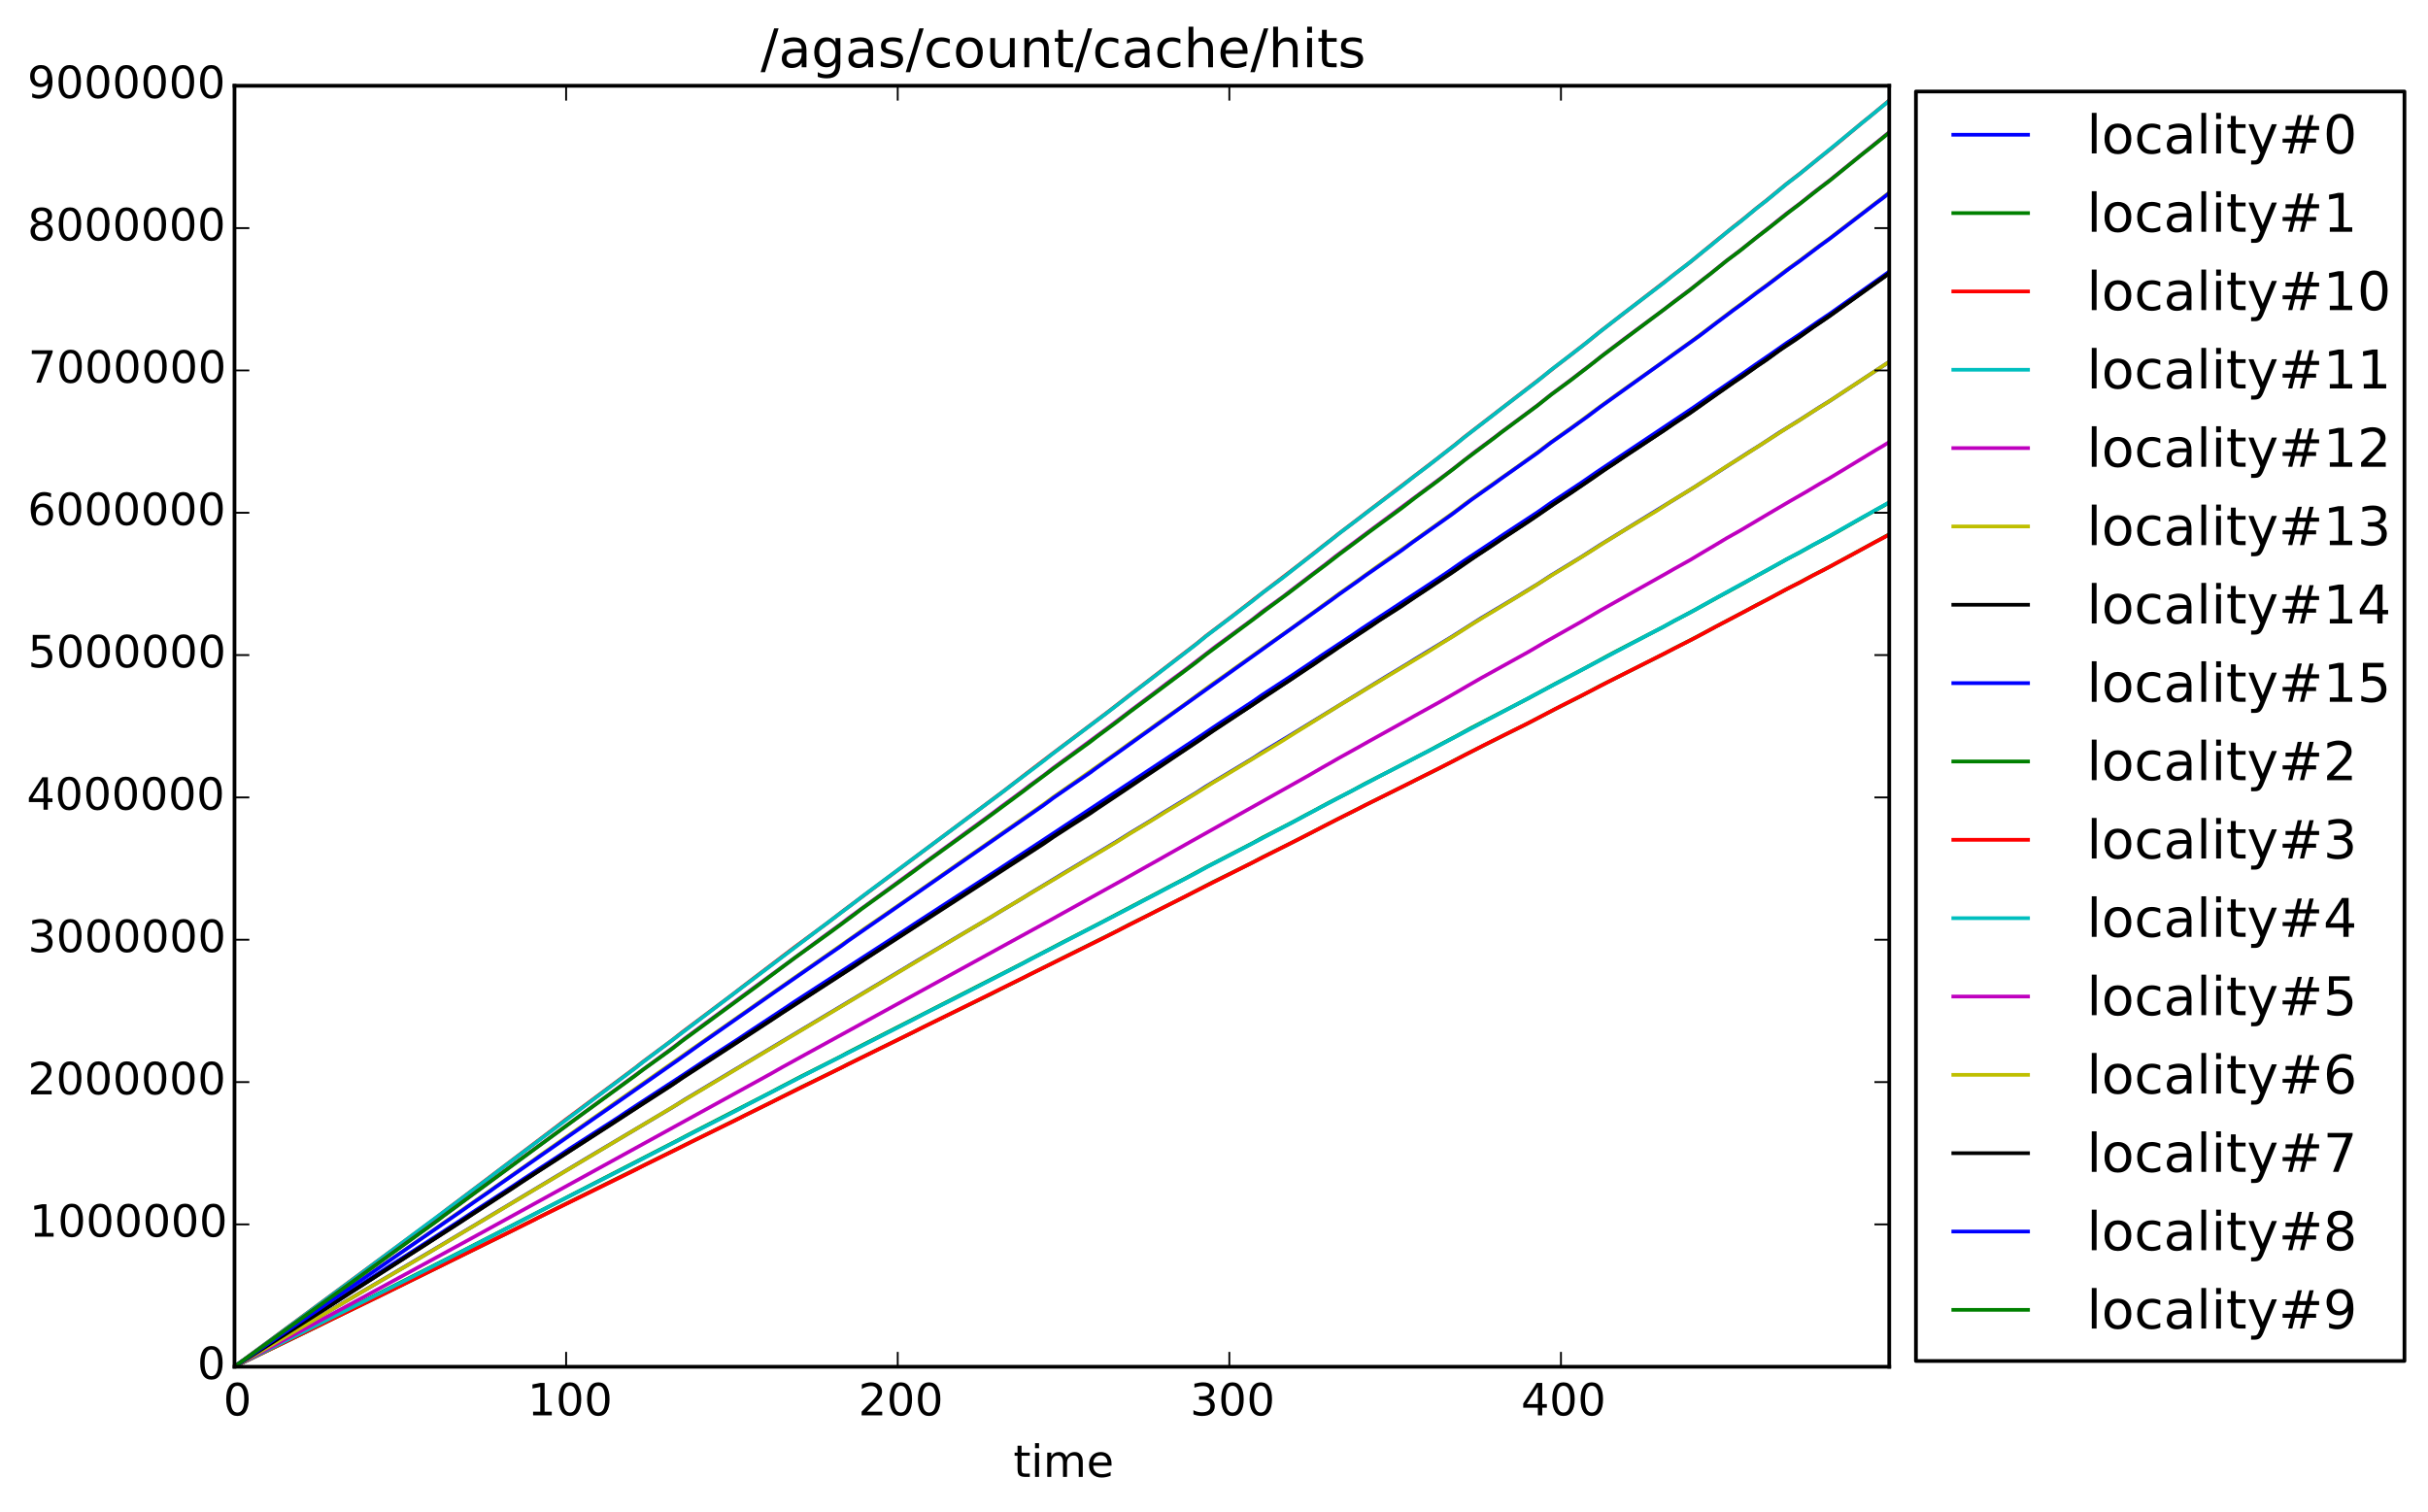 <?xml version="1.0" encoding="utf-8" standalone="no"?>
<!DOCTYPE svg PUBLIC "-//W3C//DTD SVG 1.1//EN"
  "http://www.w3.org/Graphics/SVG/1.1/DTD/svg11.dtd">
<!-- Created with matplotlib (http://matplotlib.org/) -->
<svg height="408pt" version="1.1" viewBox="0 0 655 408" width="655pt" xmlns="http://www.w3.org/2000/svg" xmlns:xlink="http://www.w3.org/1999/xlink">
 <defs>
  <style type="text/css">
*{stroke-linecap:butt;stroke-linejoin:round;}
  </style>
 </defs>
 <g id="figure_1">
  <g id="patch_1">
   <path d="
M0 408.169
L655.85 408.169
L655.85 0
L0 0
z
" style="fill:#ffffff;"/>
  </g>
  <g id="axes_1">
   <g id="patch_2">
    <path d="
M63.261 368.742
L509.661 368.742
L509.661 23.142
L63.261 23.142
z
" style="fill:#ffffff;"/>
   </g>
   <g id="line2d_1">
    <path clip-path="url(#p3f6fae7697)" d="
M63.261 368.611
L65.945 366.802
L69.523 364.489
L105.307 341.44
L108.885 339.161
L116.937 333.977
L124.988 328.737
L127.672 326.948
L138.407 319.968
L141.091 318.163
L150.931 311.752
L153.615 309.95
L167.034 301.328
L168.823 300.106
L173.296 297.178
L184.031 290.182
L190.293 286.037
L199.239 280.268
L201.923 278.465
L211.763 271.976
L214.447 270.175
L243.968 251.05
L247.547 248.698
L268.122 235.367
L283.33 225.371
L324.481 198.159
L327.165 196.342
L329.849 194.554
L337.9 189.295
L340.584 187.428
L347.741 182.755
L353.108 179.167
L356.687 176.722
L364.738 171.406
L367.422 169.559
L387.997 156.046
L390.681 154.244
L393.365 152.372
L395.154 151.154
L403.205 145.818
L405.889 144.017
L414.835 138.153
L418.413 135.643
L426.464 130.312
L430.937 127.22
L456.88 109.905
L463.143 105.56
L470.299 100.652
L473.878 98.143
L477.456 95.698
L481.929 92.556
L485.507 90.189
L490.875 86.476
L493.559 84.687
L509.661 73.272
L509.661 73.272" style="fill:none;stroke:#0000ff;stroke-linecap:square;"/>
   </g>
   <g id="line2d_2">
    <path clip-path="url(#p3f6fae7697)" d="
M63.261 368.715
L124.988 337.404
L128.566 335.562
L183.136 307.505
L186.715 305.63
L208.185 294.588
L210.868 293.162
L216.236 290.366
L226.971 284.943
L228.76 283.964
L239.495 278.476
L276.173 259.746
L277.963 258.776
L283.33 255.997
L286.909 254.122
L295.854 249.529
L303.906 245.297
L309.273 242.484
L312.852 240.612
L315.535 239.191
L320.008 236.872
L325.376 233.959
L337.9 227.487
L340.584 225.998
L348.635 221.86
L352.214 219.926
L354.897 218.512
L358.476 216.574
L364.738 213.34
L368.316 211.395
L374.578 208.181
L385.313 202.626
L388.892 200.699
L392.47 198.823
L396.943 196.372
L412.151 188.486
L413.94 187.512
L415.729 186.551
L419.308 184.61
L425.57 181.325
L430.043 178.934
L433.621 176.985
L436.305 175.561
L438.989 174.161
L448.829 169.07
L451.513 167.586
L456.88 164.744
L463.143 161.278
L466.721 159.338
L468.51 158.362
L470.299 157.388
L473.878 155.384
L477.456 153.432
L481.929 150.914
L485.507 149.052
L489.086 147.05
L493.559 144.675
L506.083 137.565
L507.872 136.597
L509.661 135.566
L509.661 135.566" style="fill:none;stroke:#008000;stroke-linecap:square;"/>
   </g>
   <g id="line2d_3">
    <path clip-path="url(#p3f6fae7697)" d="
M63.261 368.713
L117.831 328.416
L120.515 326.334
L125.882 322.295
L150.036 304.052
L152.72 301.991
L171.507 288.008
L173.296 286.581
L181.347 280.62
L184.031 278.494
L197.45 268.438
L201.028 265.682
L211.763 257.518
L214.447 255.481
L223.393 248.874
L227.866 245.444
L270.806 213.395
L273.49 211.322
L277.068 208.565
L284.225 203.102
L287.803 200.418
L298.538 192.339
L305.695 186.804
L316.43 178.571
L318.219 177.181
L322.692 173.755
L325.376 171.562
L332.533 166.151
L335.216 164.08
L338.795 161.305
L350.424 152.4
L352.214 150.999
L354.897 148.899
L356.687 147.474
L359.37 145.404
L361.159 143.977
L366.527 139.901
L369.211 137.83
L373.684 134.438
L387.997 123.532
L389.786 122.124
L392.47 120.02
L395.154 117.838
L415.729 101.982
L419.308 99.145
L423.781 95.722
L425.57 94.308
L428.254 92.238
L431.832 89.317
L449.724 75.532
L451.513 74.117
L455.986 70.701
L463.143 64.826
L464.932 63.393
L467.616 61.201
L470.299 59.1
L473.878 56.149
L476.561 54.057
L481.929 49.623
L485.507 46.884
L490.875 42.541
L492.664 41.124
L494.453 39.7
L502.505 32.981
L504.294 31.564
L508.767 27.858
L509.661 27.099
L509.661 27.099" style="fill:none;stroke:#ff0000;stroke-linecap:square;"/>
   </g>
   <g id="line2d_4">
    <path clip-path="url(#p3f6fae7697)" d="
M63.261 368.716
L70.418 363.444
L80.258 356.205
L92.783 346.956
L94.572 345.648
L124.988 323.016
L127.672 320.976
L132.145 317.657
L133.934 316.255
L159.877 296.779
L171.507 288.089
L173.296 286.674
L182.242 279.97
L220.709 250.881
L230.549 243.479
L233.233 241.4
L270.806 213.445
L273.49 211.362
L281.541 205.295
L283.33 203.864
L286.909 201.143
L298.538 192.398
L305.695 186.871
L316.43 178.654
L319.114 176.592
L322.692 173.826
L325.376 171.63
L332.533 166.221
L335.216 164.142
L337.9 162.139
L340.584 159.956
L345.951 155.968
L349.53 153.155
L354.897 148.979
L356.687 147.546
L359.37 145.444
L361.159 144.017
L366.527 139.953
L369.211 137.89
L378.157 131.16
L381.735 128.332
L385.313 125.662
L388.892 122.837
L392.47 120.083
L395.154 117.894
L403.205 111.689
L404.994 110.271
L414.835 102.756
L418.413 99.812
L426.464 93.666
L429.148 91.499
L430.937 90.065
L433.621 87.97
L436.305 85.881
L438.094 84.476
L448.829 76.322
L451.513 74.147
L455.091 71.397
L456.88 69.975
L459.564 67.791
L461.353 66.38
L465.826 62.666
L469.405 59.895
L473.878 56.19
L476.561 54.102
L481.929 49.67
L485.507 46.923
L508.767 27.904
L509.661 27.144
L509.661 27.144" style="fill:none;stroke:#00bfbf;stroke-linecap:square;"/>
   </g>
   <g id="line2d_5">
    <path clip-path="url(#p3f6fae7697)" d="
M63.261 368.716
L80.258 356.51
L98.15 343.6
L107.991 336.473
L115.147 331.337
L136.618 315.569
L140.196 312.91
L181.347 282.789
L184.925 280.027
L223.393 251.788
L226.971 249.193
L228.76 247.796
L267.228 219.795
L269.911 217.778
L276.173 213.165
L277.963 211.781
L281.541 209.213
L284.225 207.111
L287.803 204.506
L298.538 196.605
L305.695 191.204
L312.852 185.841
L314.641 184.458
L320.008 180.5
L328.06 174.318
L337.9 167.109
L340.584 164.959
L345.951 161.101
L347.741 159.719
L350.424 157.668
L354.003 154.925
L357.581 152.229
L360.265 150.111
L367.422 144.761
L391.575 126.841
L397.838 121.934
L403.205 117.969
L404.994 116.59
L414.835 109.307
L418.413 106.452
L423.781 102.477
L427.359 99.715
L430.043 97.678
L432.727 95.55
L436.305 92.842
L438.094 91.473
L448.829 83.55
L451.513 81.435
L455.986 78.101
L459.564 75.263
L461.353 73.879
L465.826 70.278
L469.405 67.585
L475.667 62.603
L477.456 61.218
L481.929 57.62
L485.507 54.955
L489.086 52.075
L493.559 48.669
L509.661 35.66
L509.661 35.66" style="fill:none;stroke:#bf00bf;stroke-linecap:square;"/>
   </g>
   <g id="line2d_6">
    <path clip-path="url(#p3f6fae7697)" d="
M63.261 368.715
L86.521 352.82
L89.204 350.916
L117.831 331.274
L119.62 329.955
L129.461 323.133
L143.774 313.114
L145.563 311.793
L209.079 267.413
L221.604 258.721
L230.549 252.461
L233.233 250.521
L243.968 243.168
L249.336 239.414
L281.541 216.981
L284.225 214.989
L288.698 211.887
L294.96 207.509
L301.222 203.102
L304.8 200.504
L310.168 196.727
L311.957 195.416
L320.008 189.727
L323.587 187.086
L327.165 184.476
L330.743 181.988
L333.427 180.06
L339.689 175.644
L341.478 174.335
L348.635 169.342
L352.214 166.718
L354.897 164.791
L356.687 163.464
L359.37 161.537
L361.159 160.214
L366.527 156.43
L369.211 154.512
L371.895 152.579
L379.946 146.966
L382.63 145.031
L386.208 142.496
L392.47 138.012
L395.154 135.974
L398.732 133.398
L400.521 132.099
L409.467 125.848
L411.256 124.542
L414.835 121.991
L418.413 119.267
L426.464 113.557
L429.148 111.538
L430.937 110.216
L433.621 108.279
L436.305 106.337
L438.989 104.422
L448.829 97.498
L451.513 95.482
L455.986 92.282
L459.564 89.598
L461.353 88.278
L467.616 83.535
L471.194 80.898
L473.878 78.885
L476.561 76.945
L481.929 72.822
L485.507 70.285
L490.875 66.243
L493.559 64.311
L509.661 51.949
L509.661 51.949" style="fill:none;stroke:#bfbf00;stroke-linecap:square;"/>
   </g>
   <g id="line2d_7">
    <path clip-path="url(#p3f6fae7697)" d="
M63.261 368.715
L81.153 357.286
L90.993 350.999
L101.729 344.126
L115.147 335.548
L124.093 329.732
L135.723 322.136
L140.196 319.218
L171.507 298.96
L173.296 297.727
L181.347 292.58
L184.925 290.139
L245.757 250.632
L283.33 226.193
L286.014 224.401
L298.538 216.28
L305.695 211.508
L312.852 206.761
L315.535 204.967
L322.692 200.217
L326.27 197.743
L329.849 195.381
L337.9 190.139
L340.584 188.258
L348.635 183.026
L351.319 181.15
L354.897 178.774
L356.687 177.543
L359.37 175.757
L361.159 174.534
L366.527 170.999
L369.211 169.214
L372.789 166.855
L385.313 158.67
L388.892 156.232
L392.47 153.856
L395.154 151.97
L403.205 146.667
L404.994 145.45
L414.835 138.967
L418.413 136.434
L426.464 131.11
L429.148 129.237
L430.937 128.007
L433.621 126.204
L435.41 125.077
L438.094 123.2
L448.829 116.155
L451.513 114.264
L455.986 111.3
L459.564 108.772
L461.353 107.55
L467.616 103.134
L470.299 101.333
L473.878 98.802
L476.561 96.987
L481.929 93.139
L485.507 90.778
L489.086 88.237
L493.559 85.223
L506.083 76.255
L507.872 75.021
L509.661 73.712
L509.661 73.712" style="fill:none;stroke:#000000;stroke-linecap:square;"/>
   </g>
   <g id="line2d_8">
    <path clip-path="url(#p3f6fae7697)" d="
M63.261 368.716
L81.153 358.21
L90.993 352.431
L101.729 346.132
L115.147 338.246
L124.093 332.918
L158.982 312.064
L181.347 298.79
L184.925 296.544
L243.968 261.284
L247.547 259.128
L259.176 252.237
L267.228 247.516
L269.911 245.867
L276.173 242.126
L277.963 241.006
L283.33 237.769
L286.909 235.598
L294.96 230.797
L301.222 227.037
L304.8 224.798
L310.168 221.567
L313.746 219.31
L322.692 213.894
L325.376 212.15
L337.9 204.629
L340.584 202.894
L349.53 197.487
L374.578 182.149
L379.946 178.934
L381.735 177.815
L391.575 171.842
L399.627 166.735
L409.467 160.861
L411.256 159.748
L414.835 157.576
L418.413 155.244
L426.464 150.349
L431.832 146.918
L456.88 131.568
L459.564 129.84
L461.353 128.709
L466.721 125.252
L472.089 121.804
L474.772 120.139
L480.14 116.62
L485.507 113.307
L490.875 109.851
L493.559 108.206
L509.661 97.617
L509.661 97.617" style="fill:none;stroke:#0000ff;stroke-linecap:square;"/>
   </g>
   <g id="line2d_9">
    <path clip-path="url(#p3f6fae7697)" d="
M63.261 368.714
L86.521 357.416
L89.204 356.072
L105.307 348.228
L138.407 331.919
L141.091 330.549
L151.826 325.193
L208.185 297.333
L210.868 295.958
L216.236 293.273
L226.971 288.05
L228.76 287.101
L246.652 278.337
L249.336 276.959
L267.228 268.234
L269.911 266.868
L276.173 263.762
L277.963 262.826
L283.33 260.151
L286.909 258.352
L301.222 251.237
L304.8 249.369
L310.168 246.703
L311.957 245.771
L320.008 241.738
L323.587 239.864
L327.165 238.011
L331.638 235.809
L337.9 232.7
L340.584 231.264
L347.741 227.724
L353.108 224.989
L358.476 222.195
L366.527 218.137
L368.316 217.21
L379.946 211.435
L382.63 210.073
L387.997 207.417
L389.786 206.486
L393.365 204.62
L395.154 203.676
L403.205 199.63
L405.889 198.263
L412.151 195.158
L413.94 194.223
L415.729 193.29
L419.308 191.421
L426.464 187.809
L431.832 184.951
L448.829 176.428
L451.513 175
L456.88 172.264
L463.143 168.915
L466.721 167.042
L468.51 166.098
L470.299 165.161
L473.878 163.233
L477.456 161.363
L482.824 158.497
L485.507 157.138
L489.086 155.208
L493.559 152.918
L509.661 144.162
L509.661 144.162" style="fill:none;stroke:#008000;stroke-linecap:square;"/>
   </g>
   <g id="line2d_10">
    <path clip-path="url(#p3f6fae7697)" d="
M63.261 368.716
L102.623 349.559
L143.774 329.29
L145.563 328.351
L171.507 315.587
L173.296 314.649
L183.136 309.789
L186.715 307.975
L199.239 301.837
L201.028 300.894
L297.644 253.101
L303.011 250.363
L315.535 243.991
L320.903 241.268
L339.689 231.812
L342.373 230.44
L350.424 226.373
L356.687 223.147
L359.37 221.777
L361.159 220.841
L366.527 218.162
L368.316 217.231
L379.051 211.883
L391.575 205.581
L400.521 200.94
L412.151 195.158
L413.94 194.228
L417.519 192.349
L421.097 190.475
L430.043 185.945
L433.621 184.085
L436.305 182.719
L438.989 181.36
L449.724 175.943
L452.408 174.58
L455.091 173.217
L458.67 171.347
L463.143 168.929
L466.721 167.057
L468.51 166.118
L471.194 164.695
L473.878 163.273
L477.456 161.398
L481.929 158.973
L485.507 157.177
L489.086 155.248
L491.769 153.883
L496.242 151.46
L498.926 150.04
L506.083 146.129
L507.872 145.208
L509.661 144.226
L509.661 144.226" style="fill:none;stroke:#ff0000;stroke-linecap:square;"/>
   </g>
   <g id="line2d_11">
    <path clip-path="url(#p3f6fae7697)" d="
M63.261 368.715
L112.464 343.884
L138.407 330.571
L141.091 329.156
L145.563 326.835
L171.507 313.612
L174.19 312.204
L183.136 307.601
L187.609 305.283
L199.239 299.341
L201.028 298.358
L210.868 293.26
L215.341 290.927
L246.652 274.956
L249.336 273.524
L258.282 269.022
L276.173 259.827
L278.857 258.399
L283.33 256.078
L286.909 254.215
L303.906 245.409
L308.379 243.049
L312.852 240.715
L315.535 239.283
L322.692 235.538
L325.376 234.043
L339.689 226.621
L342.373 225.194
L350.424 220.95
L355.792 218.053
L359.37 216.186
L361.159 215.214
L370.105 210.549
L371.895 209.572
L379.946 205.452
L381.735 204.485
L387.997 201.267
L390.681 199.834
L444.356 171.4
L448.829 169.065
L451.513 167.569
L455.986 165.248
L459.564 163.242
L462.248 161.75
L467.616 158.779
L471.194 156.836
L475.667 154.389
L478.351 152.897
L482.824 150.443
L485.507 149.017
L489.086 147.021
L493.559 144.614
L502.505 139.523
L504.294 138.55
L509.661 135.519
L509.661 135.519" style="fill:none;stroke:#00bfbf;stroke-linecap:square;"/>
   </g>
   <g id="line2d_12">
    <path clip-path="url(#p3f6fae7697)" d="
M63.261 368.715
L95.466 351.352
L101.729 347.945
L124.988 335.298
L128.566 333.335
L208.185 289.555
L210.868 288.019
L217.131 284.57
L283.33 248.255
L286.909 246.264
L303.011 237.338
L309.273 233.805
L312.852 231.802
L315.535 230.281
L320.903 227.25
L353.108 209.17
L356.687 207.091
L359.37 205.575
L361.159 204.539
L366.527 201.562
L369.211 200.047
L379.946 194.083
L381.735 193.063
L387.997 189.599
L390.681 188.077
L396.048 184.961
L399.627 182.901
L412.151 175.97
L413.94 174.927
L416.624 173.344
L426.464 167.792
L431.832 164.633
L449.724 154.585
L451.513 153.552
L455.986 151.061
L459.564 148.917
L462.248 147.333
L465.826 145.18
L469.405 143.17
L475.667 139.456
L478.351 137.868
L482.824 135.24
L487.297 132.673
L490.875 130.542
L493.559 129.006
L506.083 121.41
L507.872 120.37
L509.661 119.266
L509.661 119.266" style="fill:none;stroke:#bf00bf;stroke-linecap:square;"/>
   </g>
   <g id="line2d_13">
    <path clip-path="url(#p3f6fae7697)" d="
M63.261 368.716
L99.045 347.738
L113.358 339.37
L124.988 332.431
L128.566 330.29
L301.222 227.171
L304.8 224.917
L309.273 222.223
L312.852 220.039
L314.641 218.911
L319.114 216.226
L324.481 212.901
L327.165 211.201
L331.638 208.537
L345.951 199.886
L349.53 197.628
L354.897 194.314
L356.687 193.178
L359.37 191.525
L361.159 190.388
L366.527 187.17
L368.316 186.053
L385.313 175.831
L388.892 173.576
L392.47 171.39
L396.943 168.513
L400.521 166.334
L412.151 159.309
L413.94 158.177
L415.729 157.04
L419.308 154.773
L423.781 152.074
L425.57 150.952
L428.254 149.3
L432.727 146.43
L436.305 144.237
L438.094 143.113
L447.04 137.756
L450.618 135.403
L456.88 131.575
L459.564 129.857
L461.353 128.715
L465.826 125.776
L469.405 123.599
L474.772 120.143
L482.824 114.982
L484.613 113.937
L489.086 111.019
L493.559 108.215
L509.661 97.604
L509.661 97.604" style="fill:none;stroke:#bfbf00;stroke-linecap:square;"/>
   </g>
   <g id="line2d_14">
    <path clip-path="url(#p3f6fae7697)" d="
M63.261 368.715
L87.415 353.334
L124.093 329.831
L127.672 327.473
L138.407 320.517
L141.091 318.718
L144.669 316.375
L165.244 303.132
L170.612 299.629
L181.347 292.708
L184.031 290.866
L193.871 284.493
L208.185 275.173
L210.868 273.377
L219.814 267.599
L230.549 260.655
L233.233 258.853
L281.541 227.659
L284.225 225.804
L288.698 222.912
L294.065 219.496
L295.854 218.265
L303.906 212.893
L307.484 210.479
L324.481 199.122
L327.165 197.272
L354.897 178.916
L356.687 177.681
L359.37 175.884
L361.159 174.647
L370.105 168.758
L371.895 167.521
L378.157 163.535
L381.735 161.1
L391.575 154.607
L397.838 150.288
L403.205 146.759
L404.994 145.535
L412.151 140.852
L413.94 139.628
L415.729 138.411
L419.308 135.957
L423.781 133.021
L425.57 131.791
L430.043 128.757
L432.727 126.872
L436.305 124.495
L438.989 122.701
L449.724 115.586
L451.513 114.361
L455.986 111.421
L463.143 106.355
L464.932 105.12
L467.616 103.243
L470.299 101.434
L473.878 98.895
L476.561 97.083
L480.14 94.477
L484.613 91.521
L489.086 88.344
L493.559 85.293
L509.661 73.762
L509.661 73.762" style="fill:none;stroke:#000000;stroke-linecap:square;"/>
   </g>
   <g id="line2d_15">
    <path clip-path="url(#p3f6fae7697)" d="
M63.261 368.716
L75.785 360.17
L85.626 353.482
L91.888 349.175
L124.093 327.012
L127.672 324.488
L132.145 321.408
L133.934 320.114
L159.877 302.034
L168.823 295.83
L183.136 285.829
L186.715 283.289
L189.398 281.374
L209.079 267.597
L222.498 258.281
L226.971 255.203
L228.76 253.872
L241.284 245.191
L281.541 217.235
L284.225 215.242
L288.698 212.152
L294.065 208.472
L295.854 207.152
L303.906 201.411
L307.484 198.837
L359.37 161.738
L361.159 160.419
L366.527 156.631
L368.316 155.318
L378.157 148.475
L380.84 146.484
L391.575 138.864
L396.943 134.83
L403.205 130.415
L404.994 129.107
L414.835 122.147
L418.413 119.418
L423.781 115.627
L425.57 114.322
L428.254 112.398
L431.832 109.694
L458.67 90.462
L463.143 87.039
L464.932 85.713
L467.616 83.691
L470.299 81.754
L473.878 79.029
L476.561 77.083
L482.824 72.362
L485.507 70.434
L490.875 66.388
L493.559 64.44
L506.083 54.828
L507.872 53.505
L509.661 52.086
L509.661 52.086" style="fill:none;stroke:#0000ff;stroke-linecap:square;"/>
   </g>
   <g id="line2d_16">
    <path clip-path="url(#p3f6fae7697)" d="
M63.261 368.717
L117.831 329.447
L119.62 328.068
L125.882 323.473
L156.299 301.153
L171.507 290.109
L173.296 288.739
L181.347 282.943
L184.031 280.853
L192.977 274.289
L204.606 265.766
L207.29 263.752
L211.763 260.405
L214.447 258.414
L224.287 251.328
L230.549 246.693
L232.339 245.308
L246.652 235
L249.336 232.982
L263.649 222.647
L276.173 213.405
L277.963 212.025
L284.225 207.343
L287.803 204.733
L294.065 200.202
L295.854 198.82
L301.222 194.836
L304.8 192.083
L309.273 188.762
L316.43 183.401
L319.114 181.403
L322.692 178.707
L325.376 176.579
L339.689 165.931
L341.478 164.552
L347.741 159.921
L350.424 157.874
L354.003 155.125
L357.581 152.443
L361.159 149.681
L366.527 145.677
L369.211 143.651
L378.157 137.085
L381.735 134.317
L387.997 129.673
L389.786 128.292
L392.47 126.238
L395.154 124.11
L403.205 118.079
L404.994 116.691
L414.835 109.375
L418.413 106.522
L423.781 102.565
L425.57 101.186
L428.254 99.14
L431.832 96.303
L455.986 78.183
L459.564 75.327
L461.353 73.948
L465.826 70.331
L469.405 67.653
L473.878 64.059
L476.561 62.025
L482.824 57.071
L485.507 55.04
L490.875 50.817
L493.559 48.778
L502.505 41.504
L504.294 40.115
L508.767 36.505
L509.661 35.765
L509.661 35.765" style="fill:none;stroke:#008000;stroke-linecap:square;"/>
   </g>
   <g id="patch_3">
    <path d="
M63.261 23.142
L509.661 23.142" style="fill:none;stroke:#000000;stroke-linecap:square;stroke-linejoin:miter;"/>
   </g>
   <g id="patch_4">
    <path d="
M509.661 368.742
L509.661 23.142" style="fill:none;stroke:#000000;stroke-linecap:square;stroke-linejoin:miter;"/>
   </g>
   <g id="patch_5">
    <path d="
M63.261 368.742
L509.661 368.742" style="fill:none;stroke:#000000;stroke-linecap:square;stroke-linejoin:miter;"/>
   </g>
   <g id="patch_6">
    <path d="
M63.261 368.742
L63.261 23.142" style="fill:none;stroke:#000000;stroke-linecap:square;stroke-linejoin:miter;"/>
   </g>
   <g id="matplotlib.axis_1">
    <g id="xtick_1">
     <g id="line2d_17">
      <defs>
       <path d="
M0 0
L0 -4" id="m93b0483c22" style="stroke:#000000;stroke-width:0.5;"/>
      </defs>
      <g>
       <use style="stroke:#000000;stroke-width:0.5;" x="63.261" xlink:href="#m93b0483c22" y="368.742"/>
      </g>
     </g>
     <g id="line2d_18">
      <defs>
       <path d="
M0 0
L0 4" id="m741efc42ff" style="stroke:#000000;stroke-width:0.5;"/>
      </defs>
      <g>
       <use style="stroke:#000000;stroke-width:0.5;" x="63.261" xlink:href="#m741efc42ff" y="23.142"/>
      </g>
     </g>
     <g id="text_1">
      <!-- 0 -->
      <defs>
       <path d="
M31.781 66.406
Q24.172 66.406 20.328 58.906
Q16.5 51.422 16.5 36.375
Q16.5 21.391 20.328 13.891
Q24.172 6.391 31.781 6.391
Q39.453 6.391 43.281 13.891
Q47.125 21.391 47.125 36.375
Q47.125 51.422 43.281 58.906
Q39.453 66.406 31.781 66.406
M31.781 74.219
Q44.047 74.219 50.516 64.516
Q56.984 54.828 56.984 36.375
Q56.984 17.969 50.516 8.266
Q44.047 -1.422 31.781 -1.422
Q19.531 -1.422 13.062 8.266
Q6.594 17.969 6.594 36.375
Q6.594 54.828 13.062 64.516
Q19.531 74.219 31.781 74.219" id="DejaVuSans-30"/>
      </defs>
      <g transform="translate(60.238 381.86)scale(0.12 -0.12)">
       <use xlink:href="#DejaVuSans-30"/>
      </g>
     </g>
    </g>
    <g id="xtick_2">
     <g id="line2d_19">
      <g>
       <use style="stroke:#000000;stroke-width:0.5;" x="152.72" xlink:href="#m93b0483c22" y="368.742"/>
      </g>
     </g>
     <g id="line2d_20">
      <g>
       <use style="stroke:#000000;stroke-width:0.5;" x="152.72" xlink:href="#m741efc42ff" y="23.142"/>
      </g>
     </g>
     <g id="text_2">
      <!-- 100 -->
      <defs>
       <path d="
M12.406 8.297
L28.516 8.297
L28.516 63.922
L10.984 60.406
L10.984 69.391
L28.422 72.906
L38.281 72.906
L38.281 8.297
L54.391 8.297
L54.391 0
L12.406 0
z
" id="DejaVuSans-31"/>
      </defs>
      <g transform="translate(142.325 381.86)scale(0.12 -0.12)">
       <use xlink:href="#DejaVuSans-31"/>
       <use x="63.623" xlink:href="#DejaVuSans-30"/>
       <use x="127.246" xlink:href="#DejaVuSans-30"/>
      </g>
     </g>
    </g>
    <g id="xtick_3">
     <g id="line2d_21">
      <g>
       <use style="stroke:#000000;stroke-width:0.5;" x="242.179" xlink:href="#m93b0483c22" y="368.742"/>
      </g>
     </g>
     <g id="line2d_22">
      <g>
       <use style="stroke:#000000;stroke-width:0.5;" x="242.179" xlink:href="#m741efc42ff" y="23.142"/>
      </g>
     </g>
     <g id="text_3">
      <!-- 200 -->
      <defs>
       <path d="
M19.188 8.297
L53.609 8.297
L53.609 0
L7.328 0
L7.328 8.297
Q12.938 14.109 22.625 23.891
Q32.328 33.688 34.812 36.531
Q39.547 41.844 41.422 45.531
Q43.312 49.219 43.312 52.781
Q43.312 58.594 39.234 62.25
Q35.156 65.922 28.609 65.922
Q23.969 65.922 18.812 64.312
Q13.672 62.703 7.812 59.422
L7.812 69.391
Q13.766 71.781 18.938 73
Q24.125 74.219 28.422 74.219
Q39.75 74.219 46.484 68.547
Q53.219 62.891 53.219 53.422
Q53.219 48.922 51.531 44.891
Q49.859 40.875 45.406 35.406
Q44.188 33.984 37.641 27.219
Q31.109 20.453 19.188 8.297" id="DejaVuSans-32"/>
      </defs>
      <g transform="translate(231.565 381.86)scale(0.12 -0.12)">
       <use xlink:href="#DejaVuSans-32"/>
       <use x="63.623" xlink:href="#DejaVuSans-30"/>
       <use x="127.246" xlink:href="#DejaVuSans-30"/>
      </g>
     </g>
    </g>
    <g id="xtick_4">
     <g id="line2d_23">
      <g>
       <use style="stroke:#000000;stroke-width:0.5;" x="331.638" xlink:href="#m93b0483c22" y="368.742"/>
      </g>
     </g>
     <g id="line2d_24">
      <g>
       <use style="stroke:#000000;stroke-width:0.5;" x="331.638" xlink:href="#m741efc42ff" y="23.142"/>
      </g>
     </g>
     <g id="text_4">
      <!-- 300 -->
      <defs>
       <path d="
M40.578 39.312
Q47.656 37.797 51.625 33
Q55.609 28.219 55.609 21.188
Q55.609 10.406 48.188 4.484
Q40.766 -1.422 27.094 -1.422
Q22.516 -1.422 17.656 -0.516
Q12.797 0.391 7.625 2.203
L7.625 11.719
Q11.719 9.328 16.594 8.109
Q21.484 6.891 26.812 6.891
Q36.078 6.891 40.938 10.547
Q45.797 14.203 45.797 21.188
Q45.797 27.641 41.281 31.266
Q36.766 34.906 28.719 34.906
L20.219 34.906
L20.219 43.016
L29.109 43.016
Q36.375 43.016 40.234 45.922
Q44.094 48.828 44.094 54.297
Q44.094 59.906 40.109 62.906
Q36.141 65.922 28.719 65.922
Q24.656 65.922 20.016 65.031
Q15.375 64.156 9.812 62.312
L9.812 71.094
Q15.438 72.656 20.344 73.438
Q25.25 74.219 29.594 74.219
Q40.828 74.219 47.359 69.109
Q53.906 64.016 53.906 55.328
Q53.906 49.266 50.438 45.094
Q46.969 40.922 40.578 39.312" id="DejaVuSans-33"/>
      </defs>
      <g transform="translate(321.041 381.86)scale(0.12 -0.12)">
       <use xlink:href="#DejaVuSans-33"/>
       <use x="63.623" xlink:href="#DejaVuSans-30"/>
       <use x="127.246" xlink:href="#DejaVuSans-30"/>
      </g>
     </g>
    </g>
    <g id="xtick_5">
     <g id="line2d_25">
      <g>
       <use style="stroke:#000000;stroke-width:0.5;" x="421.097" xlink:href="#m93b0483c22" y="368.742"/>
      </g>
     </g>
     <g id="line2d_26">
      <g>
       <use style="stroke:#000000;stroke-width:0.5;" x="421.097" xlink:href="#m741efc42ff" y="23.142"/>
      </g>
     </g>
     <g id="text_5">
      <!-- 400 -->
      <defs>
       <path d="
M37.797 64.312
L12.891 25.391
L37.797 25.391
z

M35.203 72.906
L47.609 72.906
L47.609 25.391
L58.016 25.391
L58.016 17.188
L47.609 17.188
L47.609 0
L37.797 0
L37.797 17.188
L4.891 17.188
L4.891 26.703
z
" id="DejaVuSans-34"/>
      </defs>
      <g transform="translate(410.336 381.86)scale(0.12 -0.12)">
       <use xlink:href="#DejaVuSans-34"/>
       <use x="63.623" xlink:href="#DejaVuSans-30"/>
       <use x="127.246" xlink:href="#DejaVuSans-30"/>
      </g>
     </g>
    </g>
    <g id="text_6">
     <!-- time -->
     <defs>
      <path d="
M18.312 70.219
L18.312 54.688
L36.812 54.688
L36.812 47.703
L18.312 47.703
L18.312 18.016
Q18.312 11.328 20.141 9.422
Q21.969 7.516 27.594 7.516
L36.812 7.516
L36.812 0
L27.594 0
Q17.188 0 13.234 3.875
Q9.281 7.766 9.281 18.016
L9.281 47.703
L2.688 47.703
L2.688 54.688
L9.281 54.688
L9.281 70.219
z
" id="DejaVuSans-74"/>
      <path d="
M52 44.188
Q55.375 50.25 60.062 53.125
Q64.75 56 71.094 56
Q79.641 56 84.281 50.016
Q88.922 44.047 88.922 33.016
L88.922 0
L79.891 0
L79.891 32.719
Q79.891 40.578 77.094 44.375
Q74.312 48.188 68.609 48.188
Q61.625 48.188 57.562 43.547
Q53.516 38.922 53.516 30.906
L53.516 0
L44.484 0
L44.484 32.719
Q44.484 40.625 41.703 44.406
Q38.922 48.188 33.109 48.188
Q26.219 48.188 22.156 43.531
Q18.109 38.875 18.109 30.906
L18.109 0
L9.078 0
L9.078 54.688
L18.109 54.688
L18.109 46.188
Q21.188 51.219 25.484 53.609
Q29.781 56 35.688 56
Q41.656 56 45.828 52.969
Q50 49.953 52 44.188" id="DejaVuSans-6d"/>
      <path d="
M56.203 29.594
L56.203 25.203
L14.891 25.203
Q15.484 15.922 20.484 11.062
Q25.484 6.203 34.422 6.203
Q39.594 6.203 44.453 7.469
Q49.312 8.734 54.109 11.281
L54.109 2.781
Q49.266 0.734 44.188 -0.344
Q39.109 -1.422 33.891 -1.422
Q20.797 -1.422 13.156 6.188
Q5.516 13.812 5.516 26.812
Q5.516 40.234 12.766 48.109
Q20.016 56 32.328 56
Q43.359 56 49.781 48.891
Q56.203 41.797 56.203 29.594
M47.219 32.234
Q47.125 39.594 43.094 43.984
Q39.062 48.391 32.422 48.391
Q24.906 48.391 20.391 44.141
Q15.875 39.891 15.188 32.172
z
" id="DejaVuSans-65"/>
      <path d="
M9.422 54.688
L18.406 54.688
L18.406 0
L9.422 0
z

M9.422 75.984
L18.406 75.984
L18.406 64.594
L9.422 64.594
z
" id="DejaVuSans-69"/>
     </defs>
     <g transform="translate(273.387 398.474)scale(0.12 -0.12)">
      <use xlink:href="#DejaVuSans-74"/>
      <use x="39.209" xlink:href="#DejaVuSans-69"/>
      <use x="66.992" xlink:href="#DejaVuSans-6d"/>
      <use x="164.404" xlink:href="#DejaVuSans-65"/>
     </g>
    </g>
   </g>
   <g id="matplotlib.axis_2">
    <g id="ytick_1">
     <g id="line2d_27">
      <defs>
       <path d="
M0 0
L4 0" id="m728421d6d4" style="stroke:#000000;stroke-width:0.5;"/>
      </defs>
      <g>
       <use style="stroke:#000000;stroke-width:0.5;" x="63.261" xlink:href="#m728421d6d4" y="368.742"/>
      </g>
     </g>
     <g id="line2d_28">
      <defs>
       <path d="
M0 0
L-4 0" id="mcb0005524f" style="stroke:#000000;stroke-width:0.5;"/>
      </defs>
      <g>
       <use style="stroke:#000000;stroke-width:0.5;" x="509.661" xlink:href="#mcb0005524f" y="368.742"/>
      </g>
     </g>
     <g id="text_7">
      <!-- 0 -->
      <g transform="translate(53.214 372.053)scale(0.12 -0.12)">
       <use xlink:href="#DejaVuSans-30"/>
      </g>
     </g>
    </g>
    <g id="ytick_2">
     <g id="line2d_29">
      <g>
       <use style="stroke:#000000;stroke-width:0.5;" x="63.261" xlink:href="#m728421d6d4" y="330.342"/>
      </g>
     </g>
     <g id="line2d_30">
      <g>
       <use style="stroke:#000000;stroke-width:0.5;" x="509.661" xlink:href="#mcb0005524f" y="330.342"/>
      </g>
     </g>
     <g id="text_8">
      <!-- 1000000 -->
      <g transform="translate(7.931 333.653)scale(0.12 -0.12)">
       <use xlink:href="#DejaVuSans-31"/>
       <use x="63.623" xlink:href="#DejaVuSans-30"/>
       <use x="127.246" xlink:href="#DejaVuSans-30"/>
       <use x="190.869" xlink:href="#DejaVuSans-30"/>
       <use x="254.492" xlink:href="#DejaVuSans-30"/>
       <use x="318.115" xlink:href="#DejaVuSans-30"/>
       <use x="381.738" xlink:href="#DejaVuSans-30"/>
      </g>
     </g>
    </g>
    <g id="ytick_3">
     <g id="line2d_31">
      <g>
       <use style="stroke:#000000;stroke-width:0.5;" x="63.261" xlink:href="#m728421d6d4" y="291.942"/>
      </g>
     </g>
     <g id="line2d_32">
      <g>
       <use style="stroke:#000000;stroke-width:0.5;" x="509.661" xlink:href="#mcb0005524f" y="291.942"/>
      </g>
     </g>
     <g id="text_9">
      <!-- 2000000 -->
      <g transform="translate(7.492 295.253)scale(0.12 -0.12)">
       <use xlink:href="#DejaVuSans-32"/>
       <use x="63.623" xlink:href="#DejaVuSans-30"/>
       <use x="127.246" xlink:href="#DejaVuSans-30"/>
       <use x="190.869" xlink:href="#DejaVuSans-30"/>
       <use x="254.492" xlink:href="#DejaVuSans-30"/>
       <use x="318.115" xlink:href="#DejaVuSans-30"/>
       <use x="381.738" xlink:href="#DejaVuSans-30"/>
      </g>
     </g>
    </g>
    <g id="ytick_4">
     <g id="line2d_33">
      <g>
       <use style="stroke:#000000;stroke-width:0.5;" x="63.261" xlink:href="#m728421d6d4" y="253.542"/>
      </g>
     </g>
     <g id="line2d_34">
      <g>
       <use style="stroke:#000000;stroke-width:0.5;" x="509.661" xlink:href="#mcb0005524f" y="253.542"/>
      </g>
     </g>
     <g id="text_10">
      <!-- 3000000 -->
      <g transform="translate(7.528 256.853)scale(0.12 -0.12)">
       <use xlink:href="#DejaVuSans-33"/>
       <use x="63.623" xlink:href="#DejaVuSans-30"/>
       <use x="127.246" xlink:href="#DejaVuSans-30"/>
       <use x="190.869" xlink:href="#DejaVuSans-30"/>
       <use x="254.492" xlink:href="#DejaVuSans-30"/>
       <use x="318.115" xlink:href="#DejaVuSans-30"/>
       <use x="381.738" xlink:href="#DejaVuSans-30"/>
      </g>
     </g>
    </g>
    <g id="ytick_5">
     <g id="line2d_35">
      <g>
       <use style="stroke:#000000;stroke-width:0.5;" x="63.261" xlink:href="#m728421d6d4" y="215.142"/>
      </g>
     </g>
     <g id="line2d_36">
      <g>
       <use style="stroke:#000000;stroke-width:0.5;" x="509.661" xlink:href="#mcb0005524f" y="215.142"/>
      </g>
     </g>
     <g id="text_11">
      <!-- 4000000 -->
      <g transform="translate(7.2 218.453)scale(0.12 -0.12)">
       <use xlink:href="#DejaVuSans-34"/>
       <use x="63.623" xlink:href="#DejaVuSans-30"/>
       <use x="127.246" xlink:href="#DejaVuSans-30"/>
       <use x="190.869" xlink:href="#DejaVuSans-30"/>
       <use x="254.492" xlink:href="#DejaVuSans-30"/>
       <use x="318.115" xlink:href="#DejaVuSans-30"/>
       <use x="381.738" xlink:href="#DejaVuSans-30"/>
      </g>
     </g>
    </g>
    <g id="ytick_6">
     <g id="line2d_37">
      <g>
       <use style="stroke:#000000;stroke-width:0.5;" x="63.261" xlink:href="#m728421d6d4" y="176.742"/>
      </g>
     </g>
     <g id="line2d_38">
      <g>
       <use style="stroke:#000000;stroke-width:0.5;" x="509.661" xlink:href="#mcb0005524f" y="176.742"/>
      </g>
     </g>
     <g id="text_12">
      <!-- 5000000 -->
      <defs>
       <path d="
M10.797 72.906
L49.516 72.906
L49.516 64.594
L19.828 64.594
L19.828 46.734
Q21.969 47.469 24.109 47.828
Q26.266 48.188 28.422 48.188
Q40.625 48.188 47.75 41.5
Q54.891 34.812 54.891 23.391
Q54.891 11.625 47.562 5.094
Q40.234 -1.422 26.906 -1.422
Q22.312 -1.422 17.547 -0.641
Q12.797 0.141 7.719 1.703
L7.719 11.625
Q12.109 9.234 16.797 8.062
Q21.484 6.891 26.703 6.891
Q35.156 6.891 40.078 11.328
Q45.016 15.766 45.016 23.391
Q45.016 31 40.078 35.438
Q35.156 39.891 26.703 39.891
Q22.75 39.891 18.812 39.016
Q14.891 38.141 10.797 36.281
z
" id="DejaVuSans-35"/>
      </defs>
      <g transform="translate(7.539 180.053)scale(0.12 -0.12)">
       <use xlink:href="#DejaVuSans-35"/>
       <use x="63.623" xlink:href="#DejaVuSans-30"/>
       <use x="127.246" xlink:href="#DejaVuSans-30"/>
       <use x="190.869" xlink:href="#DejaVuSans-30"/>
       <use x="254.492" xlink:href="#DejaVuSans-30"/>
       <use x="318.115" xlink:href="#DejaVuSans-30"/>
       <use x="381.738" xlink:href="#DejaVuSans-30"/>
      </g>
     </g>
    </g>
    <g id="ytick_7">
     <g id="line2d_39">
      <g>
       <use style="stroke:#000000;stroke-width:0.5;" x="63.261" xlink:href="#m728421d6d4" y="138.342"/>
      </g>
     </g>
     <g id="line2d_40">
      <g>
       <use style="stroke:#000000;stroke-width:0.5;" x="509.661" xlink:href="#mcb0005524f" y="138.342"/>
      </g>
     </g>
     <g id="text_13">
      <!-- 6000000 -->
      <defs>
       <path d="
M33.016 40.375
Q26.375 40.375 22.484 35.828
Q18.609 31.297 18.609 23.391
Q18.609 15.531 22.484 10.953
Q26.375 6.391 33.016 6.391
Q39.656 6.391 43.531 10.953
Q47.406 15.531 47.406 23.391
Q47.406 31.297 43.531 35.828
Q39.656 40.375 33.016 40.375
M52.594 71.297
L52.594 62.312
Q48.875 64.062 45.094 64.984
Q41.312 65.922 37.594 65.922
Q27.828 65.922 22.672 59.328
Q17.531 52.734 16.797 39.406
Q19.672 43.656 24.016 45.922
Q28.375 48.188 33.594 48.188
Q44.578 48.188 50.953 41.516
Q57.328 34.859 57.328 23.391
Q57.328 12.156 50.688 5.359
Q44.047 -1.422 33.016 -1.422
Q20.359 -1.422 13.672 8.266
Q6.984 17.969 6.984 36.375
Q6.984 53.656 15.188 63.938
Q23.391 74.219 37.203 74.219
Q40.922 74.219 44.703 73.484
Q48.484 72.75 52.594 71.297" id="DejaVuSans-36"/>
      </defs>
      <g transform="translate(7.451 141.653)scale(0.12 -0.12)">
       <use xlink:href="#DejaVuSans-36"/>
       <use x="63.623" xlink:href="#DejaVuSans-30"/>
       <use x="127.246" xlink:href="#DejaVuSans-30"/>
       <use x="190.869" xlink:href="#DejaVuSans-30"/>
       <use x="254.492" xlink:href="#DejaVuSans-30"/>
       <use x="318.115" xlink:href="#DejaVuSans-30"/>
       <use x="381.738" xlink:href="#DejaVuSans-30"/>
      </g>
     </g>
    </g>
    <g id="ytick_8">
     <g id="line2d_41">
      <g>
       <use style="stroke:#000000;stroke-width:0.5;" x="63.261" xlink:href="#m728421d6d4" y="99.942"/>
      </g>
     </g>
     <g id="line2d_42">
      <g>
       <use style="stroke:#000000;stroke-width:0.5;" x="509.661" xlink:href="#mcb0005524f" y="99.942"/>
      </g>
     </g>
     <g id="text_14">
      <!-- 7000000 -->
      <defs>
       <path d="
M8.203 72.906
L55.078 72.906
L55.078 68.703
L28.609 0
L18.312 0
L43.219 64.594
L8.203 64.594
z
" id="DejaVuSans-37"/>
      </defs>
      <g transform="translate(7.598 103.253)scale(0.12 -0.12)">
       <use xlink:href="#DejaVuSans-37"/>
       <use x="63.623" xlink:href="#DejaVuSans-30"/>
       <use x="127.246" xlink:href="#DejaVuSans-30"/>
       <use x="190.869" xlink:href="#DejaVuSans-30"/>
       <use x="254.492" xlink:href="#DejaVuSans-30"/>
       <use x="318.115" xlink:href="#DejaVuSans-30"/>
       <use x="381.738" xlink:href="#DejaVuSans-30"/>
      </g>
     </g>
    </g>
    <g id="ytick_9">
     <g id="line2d_43">
      <g>
       <use style="stroke:#000000;stroke-width:0.5;" x="63.261" xlink:href="#m728421d6d4" y="61.542"/>
      </g>
     </g>
     <g id="line2d_44">
      <g>
       <use style="stroke:#000000;stroke-width:0.5;" x="509.661" xlink:href="#mcb0005524f" y="61.542"/>
      </g>
     </g>
     <g id="text_15">
      <!-- 8000000 -->
      <defs>
       <path d="
M31.781 34.625
Q24.75 34.625 20.719 30.859
Q16.703 27.094 16.703 20.516
Q16.703 13.922 20.719 10.156
Q24.75 6.391 31.781 6.391
Q38.812 6.391 42.859 10.172
Q46.922 13.969 46.922 20.516
Q46.922 27.094 42.891 30.859
Q38.875 34.625 31.781 34.625
M21.922 38.812
Q15.578 40.375 12.031 44.719
Q8.5 49.078 8.5 55.328
Q8.5 64.062 14.719 69.141
Q20.953 74.219 31.781 74.219
Q42.672 74.219 48.875 69.141
Q55.078 64.062 55.078 55.328
Q55.078 49.078 51.531 44.719
Q48 40.375 41.703 38.812
Q48.828 37.156 52.797 32.312
Q56.781 27.484 56.781 20.516
Q56.781 9.906 50.312 4.234
Q43.844 -1.422 31.781 -1.422
Q19.734 -1.422 13.25 4.234
Q6.781 9.906 6.781 20.516
Q6.781 27.484 10.781 32.312
Q14.797 37.156 21.922 38.812
M18.312 54.391
Q18.312 48.734 21.844 45.562
Q25.391 42.391 31.781 42.391
Q38.141 42.391 41.719 45.562
Q45.312 48.734 45.312 54.391
Q45.312 60.062 41.719 63.234
Q38.141 66.406 31.781 66.406
Q25.391 66.406 21.844 63.234
Q18.312 60.062 18.312 54.391" id="DejaVuSans-38"/>
      </defs>
      <g transform="translate(7.427 64.853)scale(0.12 -0.12)">
       <use xlink:href="#DejaVuSans-38"/>
       <use x="63.623" xlink:href="#DejaVuSans-30"/>
       <use x="127.246" xlink:href="#DejaVuSans-30"/>
       <use x="190.869" xlink:href="#DejaVuSans-30"/>
       <use x="254.492" xlink:href="#DejaVuSans-30"/>
       <use x="318.115" xlink:href="#DejaVuSans-30"/>
       <use x="381.738" xlink:href="#DejaVuSans-30"/>
      </g>
     </g>
    </g>
    <g id="ytick_10">
     <g id="line2d_45">
      <g>
       <use style="stroke:#000000;stroke-width:0.5;" x="63.261" xlink:href="#m728421d6d4" y="23.142"/>
      </g>
     </g>
     <g id="line2d_46">
      <g>
       <use style="stroke:#000000;stroke-width:0.5;" x="509.661" xlink:href="#mcb0005524f" y="23.142"/>
      </g>
     </g>
     <g id="text_16">
      <!-- 9000000 -->
      <defs>
       <path d="
M10.984 1.516
L10.984 10.5
Q14.703 8.734 18.5 7.812
Q22.312 6.891 25.984 6.891
Q35.75 6.891 40.891 13.453
Q46.047 20.016 46.781 33.406
Q43.953 29.203 39.594 26.953
Q35.25 24.703 29.984 24.703
Q19.047 24.703 12.672 31.312
Q6.297 37.938 6.297 49.422
Q6.297 60.641 12.938 67.422
Q19.578 74.219 30.609 74.219
Q43.266 74.219 49.922 64.516
Q56.594 54.828 56.594 36.375
Q56.594 19.141 48.406 8.859
Q40.234 -1.422 26.422 -1.422
Q22.703 -1.422 18.891 -0.688
Q15.094 0.047 10.984 1.516
M30.609 32.422
Q37.25 32.422 41.125 36.953
Q45.016 41.5 45.016 49.422
Q45.016 57.281 41.125 61.844
Q37.25 66.406 30.609 66.406
Q23.969 66.406 20.094 61.844
Q16.219 57.281 16.219 49.422
Q16.219 41.5 20.094 36.953
Q23.969 32.422 30.609 32.422" id="DejaVuSans-39"/>
      </defs>
      <g transform="translate(7.369 26.453)scale(0.12 -0.12)">
       <use xlink:href="#DejaVuSans-39"/>
       <use x="63.623" xlink:href="#DejaVuSans-30"/>
       <use x="127.246" xlink:href="#DejaVuSans-30"/>
       <use x="190.869" xlink:href="#DejaVuSans-30"/>
       <use x="254.492" xlink:href="#DejaVuSans-30"/>
       <use x="318.115" xlink:href="#DejaVuSans-30"/>
       <use x="381.738" xlink:href="#DejaVuSans-30"/>
      </g>
     </g>
    </g>
   </g>
   <g id="text_17">
    <!-- /agas/count/cache/hits -->
    <defs>
     <path d="
M25.391 72.906
L33.688 72.906
L8.297 -9.281
L0 -9.281
z
" id="DejaVuSans-2f"/>
     <path d="
M30.609 48.391
Q23.391 48.391 19.188 42.75
Q14.984 37.109 14.984 27.297
Q14.984 17.484 19.156 11.844
Q23.344 6.203 30.609 6.203
Q37.797 6.203 41.984 11.859
Q46.188 17.531 46.188 27.297
Q46.188 37.016 41.984 42.703
Q37.797 48.391 30.609 48.391
M30.609 56
Q42.328 56 49.016 48.375
Q55.719 40.766 55.719 27.297
Q55.719 13.875 49.016 6.219
Q42.328 -1.422 30.609 -1.422
Q18.844 -1.422 12.172 6.219
Q5.516 13.875 5.516 27.297
Q5.516 40.766 12.172 48.375
Q18.844 56 30.609 56" id="DejaVuSans-6f"/>
     <path d="
M54.891 33.016
L54.891 0
L45.906 0
L45.906 32.719
Q45.906 40.484 42.875 44.328
Q39.844 48.188 33.797 48.188
Q26.516 48.188 22.312 43.547
Q18.109 38.922 18.109 30.906
L18.109 0
L9.078 0
L9.078 54.688
L18.109 54.688
L18.109 46.188
Q21.344 51.125 25.703 53.562
Q30.078 56 35.797 56
Q45.219 56 50.047 50.172
Q54.891 44.344 54.891 33.016" id="DejaVuSans-6e"/>
     <path d="
M54.891 33.016
L54.891 0
L45.906 0
L45.906 32.719
Q45.906 40.484 42.875 44.328
Q39.844 48.188 33.797 48.188
Q26.516 48.188 22.312 43.547
Q18.109 38.922 18.109 30.906
L18.109 0
L9.078 0
L9.078 75.984
L18.109 75.984
L18.109 46.188
Q21.344 51.125 25.703 53.562
Q30.078 56 35.797 56
Q45.219 56 50.047 50.172
Q54.891 44.344 54.891 33.016" id="DejaVuSans-68"/>
     <path d="
M8.5 21.578
L8.5 54.688
L17.484 54.688
L17.484 21.922
Q17.484 14.156 20.5 10.266
Q23.531 6.391 29.594 6.391
Q36.859 6.391 41.078 11.031
Q45.312 15.672 45.312 23.688
L45.312 54.688
L54.297 54.688
L54.297 0
L45.312 0
L45.312 8.406
Q42.047 3.422 37.719 1
Q33.406 -1.422 27.688 -1.422
Q18.266 -1.422 13.375 4.438
Q8.5 10.297 8.5 21.578
M31.109 56
z
" id="DejaVuSans-75"/>
     <path d="
M45.406 27.984
Q45.406 37.75 41.375 43.109
Q37.359 48.484 30.078 48.484
Q22.859 48.484 18.828 43.109
Q14.797 37.75 14.797 27.984
Q14.797 18.266 18.828 12.891
Q22.859 7.516 30.078 7.516
Q37.359 7.516 41.375 12.891
Q45.406 18.266 45.406 27.984
M54.391 6.781
Q54.391 -7.172 48.188 -13.984
Q42 -20.797 29.203 -20.797
Q24.469 -20.797 20.266 -20.094
Q16.062 -19.391 12.109 -17.922
L12.109 -9.188
Q16.062 -11.328 19.922 -12.344
Q23.781 -13.375 27.781 -13.375
Q36.625 -13.375 41.016 -8.766
Q45.406 -4.156 45.406 5.172
L45.406 9.625
Q42.625 4.781 38.281 2.391
Q33.938 0 27.875 0
Q17.828 0 11.672 7.656
Q5.516 15.328 5.516 27.984
Q5.516 40.672 11.672 48.328
Q17.828 56 27.875 56
Q33.938 56 38.281 53.609
Q42.625 51.219 45.406 46.391
L45.406 54.688
L54.391 54.688
z
" id="DejaVuSans-67"/>
     <path d="
M48.781 52.594
L48.781 44.188
Q44.969 46.297 41.141 47.344
Q37.312 48.391 33.406 48.391
Q24.656 48.391 19.812 42.844
Q14.984 37.312 14.984 27.297
Q14.984 17.281 19.812 11.734
Q24.656 6.203 33.406 6.203
Q37.312 6.203 41.141 7.25
Q44.969 8.297 48.781 10.406
L48.781 2.094
Q45.016 0.344 40.984 -0.531
Q36.969 -1.422 32.422 -1.422
Q20.062 -1.422 12.781 6.344
Q5.516 14.109 5.516 27.297
Q5.516 40.672 12.859 48.328
Q20.219 56 33.016 56
Q37.156 56 41.109 55.141
Q45.062 54.297 48.781 52.594" id="DejaVuSans-63"/>
     <path d="
M44.281 53.078
L44.281 44.578
Q40.484 46.531 36.375 47.5
Q32.281 48.484 27.875 48.484
Q21.188 48.484 17.844 46.438
Q14.5 44.391 14.5 40.281
Q14.5 37.156 16.891 35.375
Q19.281 33.594 26.516 31.984
L29.594 31.297
Q39.156 29.25 43.188 25.516
Q47.219 21.781 47.219 15.094
Q47.219 7.469 41.188 3.016
Q35.156 -1.422 24.609 -1.422
Q20.219 -1.422 15.453 -0.562
Q10.688 0.297 5.422 2
L5.422 11.281
Q10.406 8.688 15.234 7.391
Q20.062 6.109 24.812 6.109
Q31.156 6.109 34.562 8.281
Q37.984 10.453 37.984 14.406
Q37.984 18.062 35.516 20.016
Q33.062 21.969 24.703 23.781
L21.578 24.516
Q13.234 26.266 9.516 29.906
Q5.812 33.547 5.812 39.891
Q5.812 47.609 11.281 51.797
Q16.75 56 26.812 56
Q31.781 56 36.172 55.266
Q40.578 54.547 44.281 53.078" id="DejaVuSans-73"/>
     <path d="
M34.281 27.484
Q23.391 27.484 19.188 25
Q14.984 22.516 14.984 16.5
Q14.984 11.719 18.141 8.906
Q21.297 6.109 26.703 6.109
Q34.188 6.109 38.703 11.406
Q43.219 16.703 43.219 25.484
L43.219 27.484
z

M52.203 31.203
L52.203 0
L43.219 0
L43.219 8.297
Q40.141 3.328 35.547 0.953
Q30.953 -1.422 24.312 -1.422
Q15.922 -1.422 10.953 3.297
Q6 8.016 6 15.922
Q6 25.141 12.172 29.828
Q18.359 34.516 30.609 34.516
L43.219 34.516
L43.219 35.406
Q43.219 41.609 39.141 45
Q35.062 48.391 27.688 48.391
Q23 48.391 18.547 47.266
Q14.109 46.141 10.016 43.891
L10.016 52.203
Q14.938 54.109 19.578 55.047
Q24.219 56 28.609 56
Q40.484 56 46.344 49.844
Q52.203 43.703 52.203 31.203" id="DejaVuSans-61"/>
    </defs>
    <g transform="translate(205.191 18.142)scale(0.144 -0.144)">
     <use xlink:href="#DejaVuSans-2f"/>
     <use x="33.691" xlink:href="#DejaVuSans-61"/>
     <use x="94.971" xlink:href="#DejaVuSans-67"/>
     <use x="158.447" xlink:href="#DejaVuSans-61"/>
     <use x="219.727" xlink:href="#DejaVuSans-73"/>
     <use x="271.826" xlink:href="#DejaVuSans-2f"/>
     <use x="305.518" xlink:href="#DejaVuSans-63"/>
     <use x="360.498" xlink:href="#DejaVuSans-6f"/>
     <use x="421.68" xlink:href="#DejaVuSans-75"/>
     <use x="485.059" xlink:href="#DejaVuSans-6e"/>
     <use x="548.438" xlink:href="#DejaVuSans-74"/>
     <use x="587.646" xlink:href="#DejaVuSans-2f"/>
     <use x="621.338" xlink:href="#DejaVuSans-63"/>
     <use x="676.318" xlink:href="#DejaVuSans-61"/>
     <use x="737.598" xlink:href="#DejaVuSans-63"/>
     <use x="792.578" xlink:href="#DejaVuSans-68"/>
     <use x="855.957" xlink:href="#DejaVuSans-65"/>
     <use x="917.48" xlink:href="#DejaVuSans-2f"/>
     <use x="951.172" xlink:href="#DejaVuSans-68"/>
     <use x="1014.551" xlink:href="#DejaVuSans-69"/>
     <use x="1042.334" xlink:href="#DejaVuSans-74"/>
     <use x="1081.543" xlink:href="#DejaVuSans-73"/>
    </g>
   </g>
   <g id="legend_1">
    <g id="patch_7">
     <path d="
M516.861 367.194
L648.65 367.194
L648.65 24.69
L516.861 24.69
z
" style="fill:#ffffff;stroke:#000000;stroke-linejoin:miter;"/>
    </g>
    <g id="line2d_47">
     <path d="
M526.941 36.352
L547.101 36.352" style="fill:none;stroke:#0000ff;stroke-linecap:square;"/>
    </g>
    <g id="line2d_48"/>
    <g id="text_18">
     <!-- locality#0 -->
     <defs>
      <path d="
M51.125 44
L36.922 44
L32.812 27.688
L47.125 27.688
z

M43.797 71.781
L38.719 51.516
L52.984 51.516
L58.109 71.781
L65.922 71.781
L60.891 51.516
L76.125 51.516
L76.125 44
L58.984 44
L54.984 27.688
L70.516 27.688
L70.516 20.219
L53.078 20.219
L48 0
L40.188 0
L45.219 20.219
L30.906 20.219
L25.875 0
L18.016 0
L23.094 20.219
L7.719 20.219
L7.719 27.688
L24.906 27.688
L29 44
L13.281 44
L13.281 51.516
L30.906 51.516
L35.891 71.781
z
" id="DejaVuSans-23"/>
      <path d="
M32.172 -5.078
Q28.375 -14.844 24.75 -17.812
Q21.141 -20.797 15.094 -20.797
L7.906 -20.797
L7.906 -13.281
L13.188 -13.281
Q16.891 -13.281 18.938 -11.516
Q21 -9.766 23.484 -3.219
L25.094 0.875
L2.984 54.688
L12.5 54.688
L29.594 11.922
L46.688 54.688
L56.203 54.688
z
" id="DejaVuSans-79"/>
      <path d="
M9.422 75.984
L18.406 75.984
L18.406 0
L9.422 0
z
" id="DejaVuSans-6c"/>
     </defs>
     <g transform="translate(562.941 41.392)scale(0.144 -0.144)">
      <use xlink:href="#DejaVuSans-6c"/>
      <use x="27.783" xlink:href="#DejaVuSans-6f"/>
      <use x="88.965" xlink:href="#DejaVuSans-63"/>
      <use x="143.945" xlink:href="#DejaVuSans-61"/>
      <use x="205.225" xlink:href="#DejaVuSans-6c"/>
      <use x="233.008" xlink:href="#DejaVuSans-69"/>
      <use x="260.791" xlink:href="#DejaVuSans-74"/>
      <use x="300.0" xlink:href="#DejaVuSans-79"/>
      <use x="359.18" xlink:href="#DejaVuSans-23"/>
      <use x="442.969" xlink:href="#DejaVuSans-30"/>
     </g>
    </g>
    <g id="line2d_49">
     <path d="
M526.941 57.488
L547.101 57.488" style="fill:none;stroke:#008000;stroke-linecap:square;"/>
    </g>
    <g id="line2d_50"/>
    <g id="text_19">
     <!-- locality#1 -->
     <g transform="translate(562.941 62.528)scale(0.144 -0.144)">
      <use xlink:href="#DejaVuSans-6c"/>
      <use x="27.783" xlink:href="#DejaVuSans-6f"/>
      <use x="88.965" xlink:href="#DejaVuSans-63"/>
      <use x="143.945" xlink:href="#DejaVuSans-61"/>
      <use x="205.225" xlink:href="#DejaVuSans-6c"/>
      <use x="233.008" xlink:href="#DejaVuSans-69"/>
      <use x="260.791" xlink:href="#DejaVuSans-74"/>
      <use x="300.0" xlink:href="#DejaVuSans-79"/>
      <use x="359.18" xlink:href="#DejaVuSans-23"/>
      <use x="442.969" xlink:href="#DejaVuSans-31"/>
     </g>
    </g>
    <g id="line2d_51">
     <path d="
M526.941 78.624
L547.101 78.624" style="fill:none;stroke:#ff0000;stroke-linecap:square;"/>
    </g>
    <g id="line2d_52"/>
    <g id="text_20">
     <!-- locality#10 -->
     <g transform="translate(562.941 83.665)scale(0.144 -0.144)">
      <use xlink:href="#DejaVuSans-6c"/>
      <use x="27.783" xlink:href="#DejaVuSans-6f"/>
      <use x="88.965" xlink:href="#DejaVuSans-63"/>
      <use x="143.945" xlink:href="#DejaVuSans-61"/>
      <use x="205.225" xlink:href="#DejaVuSans-6c"/>
      <use x="233.008" xlink:href="#DejaVuSans-69"/>
      <use x="260.791" xlink:href="#DejaVuSans-74"/>
      <use x="300.0" xlink:href="#DejaVuSans-79"/>
      <use x="359.18" xlink:href="#DejaVuSans-23"/>
      <use x="442.969" xlink:href="#DejaVuSans-31"/>
      <use x="506.592" xlink:href="#DejaVuSans-30"/>
     </g>
    </g>
    <g id="line2d_53">
     <path d="
M526.941 99.761
L547.101 99.761" style="fill:none;stroke:#00bfbf;stroke-linecap:square;"/>
    </g>
    <g id="line2d_54"/>
    <g id="text_21">
     <!-- locality#11 -->
     <g transform="translate(562.941 104.801)scale(0.144 -0.144)">
      <use xlink:href="#DejaVuSans-6c"/>
      <use x="27.783" xlink:href="#DejaVuSans-6f"/>
      <use x="88.965" xlink:href="#DejaVuSans-63"/>
      <use x="143.945" xlink:href="#DejaVuSans-61"/>
      <use x="205.225" xlink:href="#DejaVuSans-6c"/>
      <use x="233.008" xlink:href="#DejaVuSans-69"/>
      <use x="260.791" xlink:href="#DejaVuSans-74"/>
      <use x="300.0" xlink:href="#DejaVuSans-79"/>
      <use x="359.18" xlink:href="#DejaVuSans-23"/>
      <use x="442.969" xlink:href="#DejaVuSans-31"/>
      <use x="506.592" xlink:href="#DejaVuSans-31"/>
     </g>
    </g>
    <g id="line2d_55">
     <path d="
M526.941 120.897
L547.101 120.897" style="fill:none;stroke:#bf00bf;stroke-linecap:square;"/>
    </g>
    <g id="line2d_56"/>
    <g id="text_22">
     <!-- locality#12 -->
     <g transform="translate(562.941 125.938)scale(0.144 -0.144)">
      <use xlink:href="#DejaVuSans-6c"/>
      <use x="27.783" xlink:href="#DejaVuSans-6f"/>
      <use x="88.965" xlink:href="#DejaVuSans-63"/>
      <use x="143.945" xlink:href="#DejaVuSans-61"/>
      <use x="205.225" xlink:href="#DejaVuSans-6c"/>
      <use x="233.008" xlink:href="#DejaVuSans-69"/>
      <use x="260.791" xlink:href="#DejaVuSans-74"/>
      <use x="300.0" xlink:href="#DejaVuSans-79"/>
      <use x="359.18" xlink:href="#DejaVuSans-23"/>
      <use x="442.969" xlink:href="#DejaVuSans-31"/>
      <use x="506.592" xlink:href="#DejaVuSans-32"/>
     </g>
    </g>
    <g id="line2d_57">
     <path d="
M526.941 142.034
L547.101 142.034" style="fill:none;stroke:#bfbf00;stroke-linecap:square;"/>
    </g>
    <g id="line2d_58"/>
    <g id="text_23">
     <!-- locality#13 -->
     <g transform="translate(562.941 147.074)scale(0.144 -0.144)">
      <use xlink:href="#DejaVuSans-6c"/>
      <use x="27.783" xlink:href="#DejaVuSans-6f"/>
      <use x="88.965" xlink:href="#DejaVuSans-63"/>
      <use x="143.945" xlink:href="#DejaVuSans-61"/>
      <use x="205.225" xlink:href="#DejaVuSans-6c"/>
      <use x="233.008" xlink:href="#DejaVuSans-69"/>
      <use x="260.791" xlink:href="#DejaVuSans-74"/>
      <use x="300.0" xlink:href="#DejaVuSans-79"/>
      <use x="359.18" xlink:href="#DejaVuSans-23"/>
      <use x="442.969" xlink:href="#DejaVuSans-31"/>
      <use x="506.592" xlink:href="#DejaVuSans-33"/>
     </g>
    </g>
    <g id="line2d_59">
     <path d="
M526.941 163.17
L547.101 163.17" style="fill:none;stroke:#000000;stroke-linecap:square;"/>
    </g>
    <g id="line2d_60"/>
    <g id="text_24">
     <!-- locality#14 -->
     <g transform="translate(562.941 168.21)scale(0.144 -0.144)">
      <use xlink:href="#DejaVuSans-6c"/>
      <use x="27.783" xlink:href="#DejaVuSans-6f"/>
      <use x="88.965" xlink:href="#DejaVuSans-63"/>
      <use x="143.945" xlink:href="#DejaVuSans-61"/>
      <use x="205.225" xlink:href="#DejaVuSans-6c"/>
      <use x="233.008" xlink:href="#DejaVuSans-69"/>
      <use x="260.791" xlink:href="#DejaVuSans-74"/>
      <use x="300.0" xlink:href="#DejaVuSans-79"/>
      <use x="359.18" xlink:href="#DejaVuSans-23"/>
      <use x="442.969" xlink:href="#DejaVuSans-31"/>
      <use x="506.592" xlink:href="#DejaVuSans-34"/>
     </g>
    </g>
    <g id="line2d_61">
     <path d="
M526.941 184.307
L547.101 184.307" style="fill:none;stroke:#0000ff;stroke-linecap:square;"/>
    </g>
    <g id="line2d_62"/>
    <g id="text_25">
     <!-- locality#15 -->
     <g transform="translate(562.941 189.347)scale(0.144 -0.144)">
      <use xlink:href="#DejaVuSans-6c"/>
      <use x="27.783" xlink:href="#DejaVuSans-6f"/>
      <use x="88.965" xlink:href="#DejaVuSans-63"/>
      <use x="143.945" xlink:href="#DejaVuSans-61"/>
      <use x="205.225" xlink:href="#DejaVuSans-6c"/>
      <use x="233.008" xlink:href="#DejaVuSans-69"/>
      <use x="260.791" xlink:href="#DejaVuSans-74"/>
      <use x="300.0" xlink:href="#DejaVuSans-79"/>
      <use x="359.18" xlink:href="#DejaVuSans-23"/>
      <use x="442.969" xlink:href="#DejaVuSans-31"/>
      <use x="506.592" xlink:href="#DejaVuSans-35"/>
     </g>
    </g>
    <g id="line2d_63">
     <path d="
M526.941 205.443
L547.101 205.443" style="fill:none;stroke:#008000;stroke-linecap:square;"/>
    </g>
    <g id="line2d_64"/>
    <g id="text_26">
     <!-- locality#2 -->
     <g transform="translate(562.941 210.483)scale(0.144 -0.144)">
      <use xlink:href="#DejaVuSans-6c"/>
      <use x="27.783" xlink:href="#DejaVuSans-6f"/>
      <use x="88.965" xlink:href="#DejaVuSans-63"/>
      <use x="143.945" xlink:href="#DejaVuSans-61"/>
      <use x="205.225" xlink:href="#DejaVuSans-6c"/>
      <use x="233.008" xlink:href="#DejaVuSans-69"/>
      <use x="260.791" xlink:href="#DejaVuSans-74"/>
      <use x="300.0" xlink:href="#DejaVuSans-79"/>
      <use x="359.18" xlink:href="#DejaVuSans-23"/>
      <use x="442.969" xlink:href="#DejaVuSans-32"/>
     </g>
    </g>
    <g id="line2d_65">
     <path d="
M526.941 226.58
L547.101 226.58" style="fill:none;stroke:#ff0000;stroke-linecap:square;"/>
    </g>
    <g id="line2d_66"/>
    <g id="text_27">
     <!-- locality#3 -->
     <g transform="translate(562.941 231.62)scale(0.144 -0.144)">
      <use xlink:href="#DejaVuSans-6c"/>
      <use x="27.783" xlink:href="#DejaVuSans-6f"/>
      <use x="88.965" xlink:href="#DejaVuSans-63"/>
      <use x="143.945" xlink:href="#DejaVuSans-61"/>
      <use x="205.225" xlink:href="#DejaVuSans-6c"/>
      <use x="233.008" xlink:href="#DejaVuSans-69"/>
      <use x="260.791" xlink:href="#DejaVuSans-74"/>
      <use x="300.0" xlink:href="#DejaVuSans-79"/>
      <use x="359.18" xlink:href="#DejaVuSans-23"/>
      <use x="442.969" xlink:href="#DejaVuSans-33"/>
     </g>
    </g>
    <g id="line2d_67">
     <path d="
M526.941 247.716
L547.101 247.716" style="fill:none;stroke:#00bfbf;stroke-linecap:square;"/>
    </g>
    <g id="line2d_68"/>
    <g id="text_28">
     <!-- locality#4 -->
     <g transform="translate(562.941 252.756)scale(0.144 -0.144)">
      <use xlink:href="#DejaVuSans-6c"/>
      <use x="27.783" xlink:href="#DejaVuSans-6f"/>
      <use x="88.965" xlink:href="#DejaVuSans-63"/>
      <use x="143.945" xlink:href="#DejaVuSans-61"/>
      <use x="205.225" xlink:href="#DejaVuSans-6c"/>
      <use x="233.008" xlink:href="#DejaVuSans-69"/>
      <use x="260.791" xlink:href="#DejaVuSans-74"/>
      <use x="300.0" xlink:href="#DejaVuSans-79"/>
      <use x="359.18" xlink:href="#DejaVuSans-23"/>
      <use x="442.969" xlink:href="#DejaVuSans-34"/>
     </g>
    </g>
    <g id="line2d_69">
     <path d="
M526.941 268.853
L547.101 268.853" style="fill:none;stroke:#bf00bf;stroke-linecap:square;"/>
    </g>
    <g id="line2d_70"/>
    <g id="text_29">
     <!-- locality#5 -->
     <g transform="translate(562.941 273.893)scale(0.144 -0.144)">
      <use xlink:href="#DejaVuSans-6c"/>
      <use x="27.783" xlink:href="#DejaVuSans-6f"/>
      <use x="88.965" xlink:href="#DejaVuSans-63"/>
      <use x="143.945" xlink:href="#DejaVuSans-61"/>
      <use x="205.225" xlink:href="#DejaVuSans-6c"/>
      <use x="233.008" xlink:href="#DejaVuSans-69"/>
      <use x="260.791" xlink:href="#DejaVuSans-74"/>
      <use x="300.0" xlink:href="#DejaVuSans-79"/>
      <use x="359.18" xlink:href="#DejaVuSans-23"/>
      <use x="442.969" xlink:href="#DejaVuSans-35"/>
     </g>
    </g>
    <g id="line2d_71">
     <path d="
M526.941 289.989
L547.101 289.989" style="fill:none;stroke:#bfbf00;stroke-linecap:square;"/>
    </g>
    <g id="line2d_72"/>
    <g id="text_30">
     <!-- locality#6 -->
     <g transform="translate(562.941 295.029)scale(0.144 -0.144)">
      <use xlink:href="#DejaVuSans-6c"/>
      <use x="27.783" xlink:href="#DejaVuSans-6f"/>
      <use x="88.965" xlink:href="#DejaVuSans-63"/>
      <use x="143.945" xlink:href="#DejaVuSans-61"/>
      <use x="205.225" xlink:href="#DejaVuSans-6c"/>
      <use x="233.008" xlink:href="#DejaVuSans-69"/>
      <use x="260.791" xlink:href="#DejaVuSans-74"/>
      <use x="300.0" xlink:href="#DejaVuSans-79"/>
      <use x="359.18" xlink:href="#DejaVuSans-23"/>
      <use x="442.969" xlink:href="#DejaVuSans-36"/>
     </g>
    </g>
    <g id="line2d_73">
     <path d="
M526.941 311.126
L547.101 311.126" style="fill:none;stroke:#000000;stroke-linecap:square;"/>
    </g>
    <g id="line2d_74"/>
    <g id="text_31">
     <!-- locality#7 -->
     <g transform="translate(562.941 316.166)scale(0.144 -0.144)">
      <use xlink:href="#DejaVuSans-6c"/>
      <use x="27.783" xlink:href="#DejaVuSans-6f"/>
      <use x="88.965" xlink:href="#DejaVuSans-63"/>
      <use x="143.945" xlink:href="#DejaVuSans-61"/>
      <use x="205.225" xlink:href="#DejaVuSans-6c"/>
      <use x="233.008" xlink:href="#DejaVuSans-69"/>
      <use x="260.791" xlink:href="#DejaVuSans-74"/>
      <use x="300.0" xlink:href="#DejaVuSans-79"/>
      <use x="359.18" xlink:href="#DejaVuSans-23"/>
      <use x="442.969" xlink:href="#DejaVuSans-37"/>
     </g>
    </g>
    <g id="line2d_75">
     <path d="
M526.941 332.262
L547.101 332.262" style="fill:none;stroke:#0000ff;stroke-linecap:square;"/>
    </g>
    <g id="line2d_76"/>
    <g id="text_32">
     <!-- locality#8 -->
     <g transform="translate(562.941 337.303)scale(0.144 -0.144)">
      <use xlink:href="#DejaVuSans-6c"/>
      <use x="27.783" xlink:href="#DejaVuSans-6f"/>
      <use x="88.965" xlink:href="#DejaVuSans-63"/>
      <use x="143.945" xlink:href="#DejaVuSans-61"/>
      <use x="205.225" xlink:href="#DejaVuSans-6c"/>
      <use x="233.008" xlink:href="#DejaVuSans-69"/>
      <use x="260.791" xlink:href="#DejaVuSans-74"/>
      <use x="300.0" xlink:href="#DejaVuSans-79"/>
      <use x="359.18" xlink:href="#DejaVuSans-23"/>
      <use x="442.969" xlink:href="#DejaVuSans-38"/>
     </g>
    </g>
    <g id="line2d_77">
     <path d="
M526.941 353.399
L547.101 353.399" style="fill:none;stroke:#008000;stroke-linecap:square;"/>
    </g>
    <g id="line2d_78"/>
    <g id="text_33">
     <!-- locality#9 -->
     <g transform="translate(562.941 358.439)scale(0.144 -0.144)">
      <use xlink:href="#DejaVuSans-6c"/>
      <use x="27.783" xlink:href="#DejaVuSans-6f"/>
      <use x="88.965" xlink:href="#DejaVuSans-63"/>
      <use x="143.945" xlink:href="#DejaVuSans-61"/>
      <use x="205.225" xlink:href="#DejaVuSans-6c"/>
      <use x="233.008" xlink:href="#DejaVuSans-69"/>
      <use x="260.791" xlink:href="#DejaVuSans-74"/>
      <use x="300.0" xlink:href="#DejaVuSans-79"/>
      <use x="359.18" xlink:href="#DejaVuSans-23"/>
      <use x="442.969" xlink:href="#DejaVuSans-39"/>
     </g>
    </g>
   </g>
  </g>
 </g>
 <defs>
  <clipPath id="p3f6fae7697">
   <rect height="345.6" width="446.4" x="63.261" y="23.142"/>
  </clipPath>
 </defs>
</svg>
